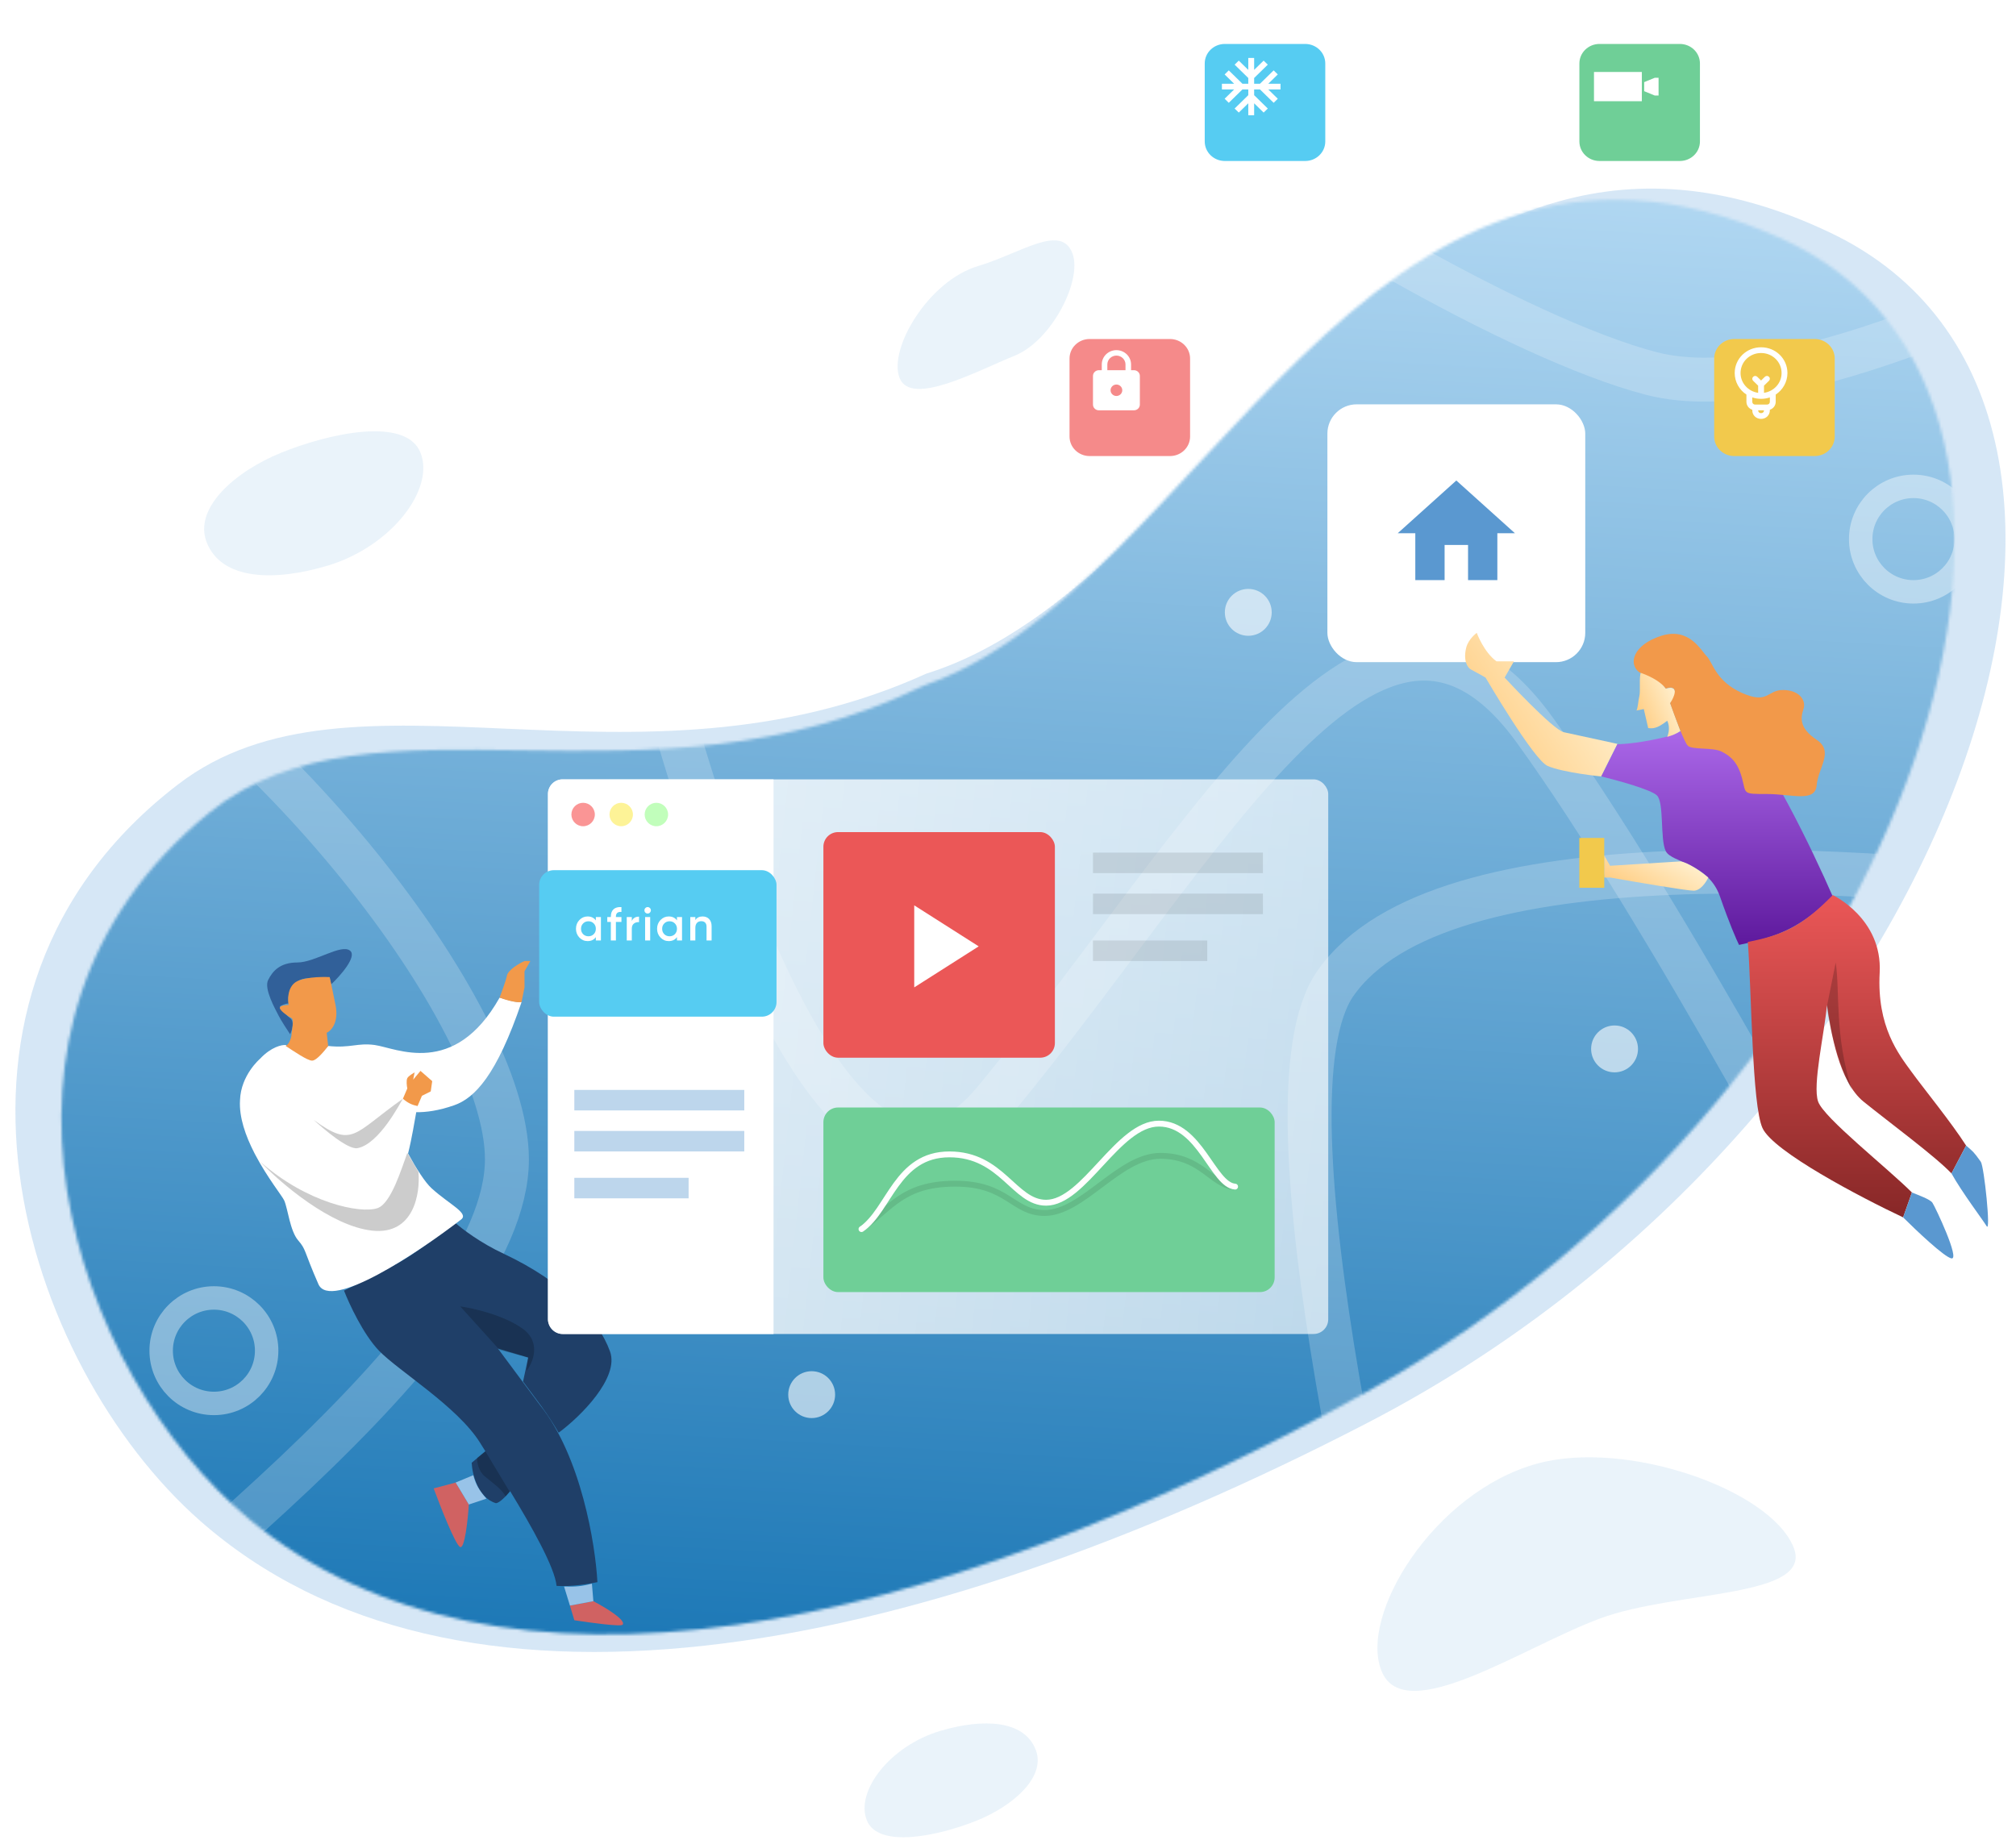 <svg width="688" height="628" viewBox="0 0 688 628" fill="none" xmlns="http://www.w3.org/2000/svg">
<path opacity="0.4" d="M624.607 79.41C479.832 10.518 415.969 198.909 316.138 229.906C216.394 275.253 120.215 222.176 60.828 267.674C-33.306 339.794 8.01 465.963 68.274 519.05C154.694 595.18 308.272 567.78 467.012 485.462C665.894 382.329 751.55 139.817 624.607 79.41Z" fill="#98C3E8"/>
<path opacity="0.2" d="M143.5 154.5C148.5 167 133.5 186.5 112 193C93.5 198.593 75.5 198 70.5 185C66.077 173.5 80 161 96 154.5C112 148 138.5 142 143.5 154.5Z" fill="#98C3E8"/>
<path opacity="0.2" d="M307 129C303.109 119.06 316.816 95.866 333.802 90.799C348.419 86.438 362.111 76.164 366 86.5C369.44 95.644 358.909 116.325 346.26 121.415C333.612 126.505 310.891 138.94 307 129Z" fill="#98C3E8"/>
<path opacity="0.2" d="M295.792 621.215C291.901 611.276 303.816 595.866 320.802 590.799C335.419 586.438 349.614 586.985 353.503 597.321C356.944 606.465 345.908 616.325 333.26 621.415C320.612 626.505 299.684 631.155 295.792 621.215Z" fill="#98C3E8"/>
<path opacity="0.2" d="M471.573 570.55C463.478 551.52 489.279 509.235 524.573 499.55C554.942 491.216 603.982 508.26 612.072 528.05C619.229 545.555 572.353 542.66 546.074 552.393C519.795 562.126 479.667 589.579 471.573 570.55Z" fill="#98C3E8"/>
<mask id="mask0_0_1548" style="mask-type:alpha" maskUnits="userSpaceOnUse" x="20" y="68" width="648" height="490">
<path d="M606.962 80.944C466.39 18.869 410.042 201.479 315.141 234.024C220.694 280.339 127.118 232.084 71.364 277.416C-17.012 349.272 25.861 469.217 85.006 518.486C169.824 589.139 316.342 558.544 466.39 475.093C654.38 370.539 730.22 135.374 606.962 80.944Z" fill="#98C3E8"/>
</mask>
<g mask="url(#mask0_0_1548)">
<rect x="-85.083" y="-12.598" width="805.162" height="681.485" fill="url(#paint0_linear_0_1548)"/>
<path d="M16.509 204.467C90.336 241.697 172.998 345.904 172.998 395.662C172.998 456.869 43.221 550.678 -16.304 603.893L491.655 636.705C473.566 555.726 427.894 375.7 455.688 335.716C491.655 283.974 637.207 296.594 718.816 306.059L740.902 75.742C701.148 92.359 612.177 140.105 563.589 127.485C518.615 115.803 432.34 65.436 395.742 33.465" stroke="white" stroke-opacity="0.2" stroke-width="15"/>
<path d="M206.441 147.677C226.634 252.844 281.531 445.637 339.583 375.469C412.149 287.76 469.57 174.179 523.837 249.269C567.25 309.34 631.107 427.843 657.61 479.585" stroke="white" stroke-opacity="0.2" stroke-width="15"/>
<path fill-rule="evenodd" clip-rule="evenodd" d="M434 209C434 213.418 430.418 217 426 217C421.582 217 418 213.418 418 209C418 204.582 421.582 201 426 201C430.418 201 434 204.582 434 209ZM103 382C107.418 382 111 378.418 111 374C111 369.582 107.418 366 103 366C98.582 366 95 369.582 95 374C95 378.418 98.582 382 103 382ZM277 484C281.418 484 285 480.418 285 476C285 471.582 281.418 468 277 468C272.582 468 269 471.582 269 476C269 480.418 272.582 484 277 484ZM551 366C555.418 366 559 362.418 559 358C559 353.582 555.418 350 551 350C546.582 350 543 353.582 543 358C543 362.418 546.582 366 551 366Z" fill="white" fill-opacity="0.6"/>
<circle cx="73" cy="461" r="18" stroke="white" stroke-opacity="0.4" stroke-width="8"/>
<circle cx="653" cy="184" r="18" stroke="white" stroke-opacity="0.4" stroke-width="8"/>
<circle cx="403" cy="417" r="18" stroke="white" stroke-opacity="0.4" stroke-width="8"/>
</g>
<g filter="url(#filter0_d_0_1548)">
<rect x="453" y="138" width="88" height="88" rx="10" fill="white"/>
</g>
<g clip-path="url(#clip0_0_1548)">
<path d="M493 198V186H501V198H511V182H517L497 164L477 182H483V198H493Z" fill="#5A98D0"/>
</g>
<g filter="url(#filter1_d_0_1548)">
<path d="M440.423 10H412.992C409.207 10 406.139 12.98 406.139 16.655V43.292C406.139 46.967 409.207 49.947 412.992 49.947H440.423C444.208 49.947 447.277 46.967 447.277 43.292V16.655C447.277 12.98 444.208 10 440.423 10Z" fill="#56CCF2"/>
</g>
<g clip-path="url(#clip1_0_1548)">
<path d="M437 28.577H432.83L436.07 25.409L434.66 24.021L430 28.577H428V26.622L432.66 22.066L431.24 20.687L428 23.855V19.777H426V23.855L422.76 20.687L421.34 22.066L426 26.622V28.577H424L419.34 24.021L417.93 25.409L421.17 28.577H417V30.533H421.17L417.93 33.701L419.34 35.089L424 30.533H426V32.488L421.34 37.045L422.76 38.423L426 35.255V39.333H428V35.255L431.24 38.423L432.66 37.045L428 32.488V30.533H430L434.66 35.089L436.07 33.701L432.83 30.533H437V28.577Z" fill="white"/>
</g>
<g filter="url(#filter2_d_0_1548)">
<path d="M614.284 110.708H586.854C583.069 110.708 580 113.688 580 117.364V144C580 147.676 583.069 150.655 586.854 150.655H614.284C618.07 150.655 621.138 147.676 621.138 144V117.364C621.138 113.688 618.07 110.708 614.284 110.708Z" fill="#F2C94C"/>
</g>
<path d="M610 127.33C610 122.441 606 118.53 601 118.53C596 118.53 592 122.441 592 127.33C592 130.361 593.6 133.099 596 134.663V137.108C596 138.379 596.8 139.454 598 139.845V140.041C598 141.703 599.3 142.974 601 142.974C602.7 142.974 604 141.703 604 140.041V139.845C605.2 139.454 606 138.379 606 137.108V134.663C608.4 133.099 610 130.361 610 127.33ZM594 127.33C594 123.517 597.1 120.486 601 120.486C604.9 120.486 608 123.517 608 127.33C608 130.752 605.4 133.588 602 134.077V131.632L603.7 129.97C604.1 129.579 604.1 128.992 603.7 128.601C603.3 128.21 602.7 128.21 602.3 128.601L601 129.872L599.7 128.601C599.3 128.21 598.7 128.21 598.3 128.601C597.9 128.992 597.9 129.579 598.3 129.97L600 131.632V134.077C596.6 133.588 594 130.752 594 127.33ZM601 141.019C600.4 141.019 600 140.628 600 140.041H602C602 140.628 601.6 141.019 601 141.019ZM604 137.108C604 137.694 603.6 138.085 603 138.085H599C598.4 138.085 598 137.694 598 137.108V135.641C598.9 135.934 599.9 136.13 601 136.13C602.1 136.13 603.1 135.934 604 135.641V137.108Z" fill="white"/>
<g filter="url(#filter3_d_0_1548)">
<path d="M394.284 110.708H366.854C363.069 110.708 360 113.688 360 117.364V144C360 147.676 363.069 150.655 366.854 150.655H394.284C398.07 150.655 401.138 147.676 401.138 144V117.364C401.138 113.688 398.07 110.708 394.284 110.708Z" fill="#F58A8A"/>
</g>
<path d="M387 126.352H386V124.397C386 121.698 383.76 119.508 381 119.508C378.24 119.508 376 121.698 376 124.397V126.352H375C373.9 126.352 373 127.232 373 128.308V138.085C373 139.161 373.9 140.041 375 140.041H387C388.1 140.041 389 139.161 389 138.085V128.308C389 127.232 388.1 126.352 387 126.352ZM381 135.152C379.9 135.152 379 134.272 379 133.197C379 132.121 379.9 131.241 381 131.241C382.1 131.241 383 132.121 383 133.197C383 134.272 382.1 135.152 381 135.152ZM384.1 126.352H377.9V124.397C377.9 122.725 379.29 121.366 381 121.366C382.71 121.366 384.1 122.725 384.1 124.397V126.352Z" fill="white"/>
<g filter="url(#filter4_d_0_1548)">
<path d="M568.284 10H540.854C537.069 10 534 12.98 534 16.655V43.292C534 46.967 537.069 49.947 540.854 49.947H568.284C572.07 49.947 575.138 46.967 575.138 43.292V16.655C575.138 12.98 572.07 10 568.284 10Z" fill="#6FCF97"/>
</g>
<path d="M560.311 24.565H543.979V34.545H560.311V24.565Z" fill="white"/>
<path d="M564.713 26.551L561.108 28.032V31.12L564.713 32.601H566.02V26.551H564.713Z" fill="white"/>
<path d="M500.39 221C499.274 225.364 500.787 227.88 501.978 228.5C504.34 229.73 506.977 231.27 506.977 231.27C506.977 231.27 523.406 259.414 528.168 261.429C533.724 263.778 546.422 265 546.422 265L551.978 253.889C551.978 253.889 539.279 251.111 533.724 249.921C529.98 249.118 513.486 231.27 513.486 231.27L516.66 225.714H510.708C506.343 222.54 503.977 216 503.977 216C503.977 216 501.153 218.02 500.39 221Z" fill="url(#paint1_linear_0_1548)"/>
<path d="M565.478 271.5C563.478 269.5 551.978 266.333 546.478 265L551.978 254C554.144 254 560.478 253.5 568.478 251.5C578.478 249 581.978 240 593.478 249.5C602.678 257.1 618.644 290.333 625.478 306C614.731 316.243 607.594 319.569 593.478 322.5C592.644 320.833 590.178 315.2 586.978 306C582.978 294.5 570.478 294.5 568.478 290.5C566.478 286.5 567.978 274 565.478 271.5Z" fill="url(#paint2_linear_0_1548)"/>
<path d="M601.478 385C597.878 377 597.811 339 596.478 321.5C608.671 319.103 615.111 316.016 625.478 305.5C625.478 305.5 642.478 313.5 641.478 332C640.478 350.5 647.998 359.841 652.478 366C656.478 371.5 665.978 383.167 670.978 391L665.978 400.5C660.478 394.667 644.378 382.8 635.978 376C627.578 369.2 624.811 352.167 623.478 343C622.644 352.667 618.478 370.4 620.478 376C622.478 381.6 643.978 398.5 652.478 407L649.478 415.5C634.978 408.667 605.078 393 601.478 385Z" fill="url(#paint3_linear_0_1548)"/>
<path d="M559.477 237.5C559.877 235.9 559.311 231.167 559.978 229.5C564.778 230.3 567.477 233.667 568.477 235C569.477 234.833 570.912 234.369 571.477 235.5C571.977 236.5 571.477 238.5 569.977 240L573.477 249.5C571.819 250.577 570.809 250.939 568.977 251.5C569.977 249 569.477 247 568.977 246C565.377 248.8 563.977 248.667 562.477 248.5L560.977 242L558.478 242.5C558.978 241.667 559.077 239.1 559.477 237.5Z" fill="url(#paint4_linear_0_1548)"/>
<path d="M568.477 235C566.477 232.2 561.644 230.167 559.477 229.5C555.477 226.5 557.477 220 566.977 217C576.477 214 580.477 222 582.477 224C584.477 226 585.477 232.5 594.477 236.5C603.477 240.5 602.977 235.5 608.477 235.5C613.977 235.5 616.477 239 615.477 242C614.477 245 613.977 248.5 619.977 252.5C625.977 256.5 620.477 262 619.977 268C619.477 274 611.477 271 602.977 271C594.477 271 595.977 271 594.477 265.5C592.977 260 590.477 258 587.477 256.5C584.477 255 577.477 256 575.977 254.5C574.777 253.3 571.477 244.333 569.977 240C570.644 239 571.877 236.7 571.477 235.5C571.077 234.3 569.31 234.667 568.477 235Z" fill="#F2994A"/>
<path d="M549.478 295.5L573.478 294C576.278 294.4 580.978 297.833 582.978 299.5C582.311 301 580.378 304 577.978 304C575.578 304 557.978 301 549.478 299.5H547.478V292L549.478 295.5Z" fill="url(#paint5_linear_0_1548)"/>
<path d="M547.478 303V286H538.978V303H547.478Z" fill="#F2C94C"/>
<path d="M665.978 429.5C663.578 429.1 653.811 419.833 649.478 415.5L652.478 407C654.478 407.833 658.678 409.3 659.478 410.5C660.478 412 668.978 430 665.978 429.5Z" fill="#5A98D0"/>
<path d="M677.978 418.5C676.778 416.5 669.478 406.833 665.978 400.5L670.978 391C673.311 393 673.478 393 675.978 396.5C677.14 398.127 679.478 421 677.978 418.5Z" fill="#5A98D0"/>
<path opacity="0.2" d="M626.478 328.5L623.478 343.5C623.978 349 626.978 362.5 631.978 372C625.978 353 627.978 338.833 626.478 328.5Z" fill="black"/>
<path d="M196 553L194.5 548L202.5 546.5C206.333 548.5 213.7 552.9 212.5 554.5C212.1 555.3 201.333 553.833 196 553Z" fill="#D06262"/>
<path d="M155.5 506L160 513.5C159.667 518.667 158.6 528.8 157 528C155.4 527.2 150.333 514.333 148 508L155.5 506Z" fill="#D06262"/>
<path d="M129.328 460.993C123.999 455.458 119.156 445.024 117.401 440.5C122.529 438.019 133.924 432.352 138.484 429.522C143.044 426.693 151.693 420.274 155.447 417.418C157.637 419.392 164.01 424.262 171.981 427.948C192.452 437.613 204.145 450.095 208.185 461.272C211.418 470.213 198.175 483.449 190.651 488.994C186.292 481.586 183.669 478.59 178.501 471.534L180.257 463.338L169.933 460.271C171.459 462.307 176.461 469.01 184.258 479.54C198.328 497.125 203.2 527.172 203.878 539.997C201.253 540.573 194.79 541.636 189.937 541.279C189.364 535.05 181.559 521.211 174.106 508.959C172.59 510.773 170.489 512.942 169.265 513.054C163.07 511.214 161.151 503.089 160.966 499.256L165.648 495.335C165.006 494.31 164.406 493.349 163.856 492.463C156.193 480.113 135.99 467.912 129.328 460.993Z" fill="#1F3F68"/>
<path d="M157.347 416.239C142.813 427.451 112.728 447.557 108.662 438.291C103.58 426.708 104.576 426.616 101.766 423.36C98.956 420.103 98.269 412.635 96.998 409.739C96.359 408.284 91.211 401.917 87.095 394.08C87.095 394.08 86.972 393.853 86.763 393.439C83.841 387.737 81.533 381.32 81.912 375.477C82.203 366.914 88.716 361.391 88.716 361.391C92.598 357.253 96.239 356.558 97.5 356.669L97.523 356.685C100.558 358.749 105.045 361.8 106.634 361.654C108.228 361.508 110.5 358.5 112 357C119.606 357.807 121.929 355.859 127.874 356.669C135.205 357.669 155 368 170.5 340.5C172.04 340.861 175.511 342.229 178 342C169.5 367 162 374.781 155 377.231C149.628 379.112 145.395 379.636 142.052 379.602C141.438 382.863 140.623 388.224 139.263 393.691C142.058 398.807 145.012 403.505 147.332 405.612C153.358 411.083 160.163 414.102 157.347 416.239Z" fill="white"/>
<path d="M157.062 445.89L170.477 460.723L180.258 463.338L179.674 467.911C181.919 465.027 184.797 458.101 178.346 453.472C171.895 448.844 161.469 446.489 157.062 445.89Z" fill="black" fill-opacity="0.2"/>
<path d="M165.625 495.313L173.923 509.111L172.567 510.742C171.342 508.344 168.126 506.129 165.408 503.869C163.233 502.061 162.777 498.922 162.821 497.579L165.625 495.313Z" fill="black" fill-opacity="0.2"/>
<path d="M127.067 420.028C112.87 418.522 95.604 403.675 88.746 396.439C104.604 410.546 123.032 414.374 128.87 412.331C133.54 410.696 137.12 398.527 139.001 393.5L142.799 400.003C143.471 407.306 141.265 421.534 127.067 420.028Z" fill="black" fill-opacity="0.2"/>
<path d="M121.967 391.877C118.82 392.452 110.674 385.551 107.019 382.206C120.474 392.014 120.5 387 137.5 375C136.762 376.072 129.5 390.5 121.967 391.877Z" fill="black" fill-opacity="0.2"/>
<path d="M142.5 377.5C140.787 377.156 139.296 376.576 137.5 375L139 371.5C138.833 370.667 138.6 368.8 139 368C139.4 367.2 141 366.333 141.5 366L141 368.5L143.5 365.5L147.5 369L147 372.5L144 374L142.5 377.5Z" fill="#F2994A"/>
<path d="M179 337L178 342C176.4 342.4 172.167 341.167 170.5 340.5C171 339 172.6 335 173 333C173.4 331 177.167 328.833 179 328H181L179 331.5V337Z" fill="#F2994A"/>
<path d="M95 346.5C95.8 348.1 98 351.5 99 353C99.666 351.667 100.6 348.7 99 347.5C97.4 346.3 96 344.333 95.5 343.5C96 343.167 97.3 342.5 98.5 342.5C97.7 336.5 101.833 334.333 104 334L112.5 333.5L113 336C116.166 333 121.9 326.5 119.5 324.5C116.5 322 107.5 328.5 101.5 328.5C95.5 328.5 93 331.5 91.5 334.5C90 337.5 94 344.5 95 346.5Z" fill="#316099"/>
<path d="M106.5 362C104.9 362 100.333 358.833 97.5 357C98.833 356.333 99.5 353.8 99.5 353C99.5 352 100.5 348 99.5 347.5C98.5 347 95.5 345 95.5 344C95.5 343.2 97.5 343 98.5 343C98.167 341.333 98.1 337.5 100.5 335.5C102.9 333.5 109.5 333.333 112.5 333.5C112.667 334.167 113.3 337 114.5 343C115.7 349 113 351.833 111.5 352.5L112 357C110.833 358.5 108.1 362 106.5 362Z" fill="#F2994A"/>
<path d="M202.5 546.5L202 540.5C198.469 541.446 196.371 541.613 192.5 541.5L194.5 548L202.5 546.5Z" fill="#98C3E8"/>
<path d="M160 513.5L166 511.5C163.322 508.423 162.421 506.668 161.5 503.5L155.5 506L160 513.5Z" fill="#98C3E8"/>
<rect opacity="0.8" x="187" y="266" width="266.284" height="189.301" rx="5" fill="url(#paint6_linear_0_1548)"/>
<path d="M187 271C187 268.239 189.239 266 192 266H263.983V455.301H192C189.239 455.301 187 453.063 187 450.301V271Z" fill="white"/>
<circle cx="199" cy="278" r="4" fill="#FA9595"/>
<circle cx="212" cy="278" r="4" fill="#FDF397"/>
<circle cx="224" cy="278" r="4" fill="#C1FEBB"/>
<path opacity="0.4" fill-rule="evenodd" clip-rule="evenodd" d="M196 372H254V379H196V372ZM196 386H254V393H196V386ZM235 402H196V409H235V402Z" fill="#5A98D0"/>
<path opacity="0.1" fill-rule="evenodd" clip-rule="evenodd" d="M373 291H431V298H373V291ZM373 305H431V312H373V305ZM412 321H373V328H412V321Z" fill="black"/>
<g filter="url(#filter5_d_0_1548)">
<rect x="179" y="292" width="81" height="50" rx="5" fill="#56CCF2"/>
</g>
<path d="M203.344 314.136C202.688 313.24 201.76 312.792 200.544 312.792C199.44 312.792 198.512 313.192 197.728 314.008C196.944 314.824 196.56 315.816 196.56 317C196.56 318.168 196.944 319.176 197.728 319.992C198.512 320.808 199.44 321.208 200.544 321.208C201.76 321.208 202.688 320.76 203.344 319.848V321H205.072V313H203.344V314.136ZM199.008 318.84C198.528 318.344 198.288 317.736 198.288 317C198.288 316.264 198.528 315.656 199.008 315.176C199.488 314.68 200.096 314.44 200.816 314.44C201.536 314.44 202.144 314.68 202.624 315.176C203.104 315.656 203.344 316.264 203.344 317C203.344 317.736 203.104 318.344 202.624 318.84C202.144 319.32 201.536 319.56 200.816 319.56C200.096 319.56 199.488 319.32 199.008 318.84ZM212.078 309.592C209.71 309.448 208.462 310.648 208.462 312.84V313H207.246V314.664H208.462V321H210.19V314.664H212.078V313H210.19V312.84C210.19 311.672 210.814 311.144 212.078 311.256V309.592ZM215.617 313H213.889V321H215.617V316.968C215.617 316.152 215.857 315.56 216.353 315.208C216.849 314.84 217.425 314.68 218.081 314.728V312.856C216.881 312.856 216.049 313.352 215.617 314.344V313ZM221.79 311.48C222.238 311.032 222.238 310.36 221.806 309.928C221.374 309.48 220.67 309.48 220.238 309.928C219.806 310.36 219.806 311.032 220.238 311.48C220.686 311.912 221.358 311.912 221.79 311.48ZM221.886 321V313H220.158V321H221.886ZM231.028 314.136C230.372 313.24 229.444 312.792 228.228 312.792C227.124 312.792 226.196 313.192 225.412 314.008C224.628 314.824 224.244 315.816 224.244 317C224.244 318.168 224.628 319.176 225.412 319.992C226.196 320.808 227.124 321.208 228.228 321.208C229.444 321.208 230.372 320.76 231.028 319.848V321H232.756V313H231.028V314.136ZM226.692 318.84C226.212 318.344 225.972 317.736 225.972 317C225.972 316.264 226.212 315.656 226.692 315.176C227.172 314.68 227.78 314.44 228.5 314.44C229.22 314.44 229.828 314.68 230.308 315.176C230.788 315.656 231.028 316.264 231.028 317C231.028 317.736 230.788 318.344 230.308 318.84C229.828 319.32 229.22 319.56 228.5 319.56C227.78 319.56 227.172 319.32 226.692 318.84ZM239.779 312.792C238.643 312.792 237.827 313.208 237.299 314.024V313H235.571V321H237.299V316.712C237.299 315.16 238.115 314.408 239.331 314.408C240.435 314.408 241.123 315.064 241.123 316.264V321H242.851V316.088C242.851 314.04 241.619 312.792 239.779 312.792Z" fill="white"/>
<rect x="281" y="284" width="79" height="77" rx="5" fill="#EB5757"/>
<g clip-path="url(#clip2_0_1548)">
<path d="M312 309V337L334 323L312 309Z" fill="white"/>
</g>
<g filter="url(#filter6_d_0_1548)">
<rect x="281" y="374" width="154" height="63" rx="5" fill="#6FCF97"/>
</g>
<path d="M294.5 419C304 412.5 308 404 326 404C344 404 345.58 414 356.5 414C369.5 414 382 394.5 396 394.5C410 394.5 413.5 404.5 421 405" stroke="black" stroke-opacity="0.1" stroke-width="2" stroke-linecap="round" stroke-linejoin="round"/>
<path d="M294 419.5C303.5 413 306 394 324 394C342 394 346.08 410.5 357 410.5C370 410.5 381.5 383.5 395.5 383.5C409.5 383.5 414 404.5 421.5 405" stroke="white" stroke-width="2" stroke-linecap="round" stroke-linejoin="round"/>
<defs>
<filter id="filter0_d_0_1548" x="403" y="88" width="188" height="188" filterUnits="userSpaceOnUse" color-interpolation-filters="sRGB">
<feFlood flood-opacity="0" result="BackgroundImageFix"/>
<feColorMatrix in="SourceAlpha" type="matrix" values="0 0 0 0 0 0 0 0 0 0 0 0 0 0 0 0 0 0 127 0" result="hardAlpha"/>
<feOffset/>
<feGaussianBlur stdDeviation="25"/>
<feColorMatrix type="matrix" values="0 0 0 0 0.063 0 0 0 0 0.439 0 0 0 0 0.694 0 0 0 0.25 0"/>
<feBlend mode="normal" in2="BackgroundImageFix" result="effect1_dropShadow_0_1548"/>
<feBlend mode="normal" in="SourceGraphic" in2="effect1_dropShadow_0_1548" result="shape"/>
</filter>
<filter id="filter1_d_0_1548" x="396.139" y="0" width="71.139" height="69.947" filterUnits="userSpaceOnUse" color-interpolation-filters="sRGB">
<feFlood flood-opacity="0" result="BackgroundImageFix"/>
<feColorMatrix in="SourceAlpha" type="matrix" values="0 0 0 0 0 0 0 0 0 0 0 0 0 0 0 0 0 0 127 0" result="hardAlpha"/>
<feOffset dx="5" dy="5"/>
<feGaussianBlur stdDeviation="7.5"/>
<feColorMatrix type="matrix" values="0 0 0 0 0 0 0 0 0 0 0 0 0 0 0 0 0 0 0.15 0"/>
<feBlend mode="normal" in2="BackgroundImageFix" result="effect1_dropShadow_0_1548"/>
<feBlend mode="normal" in="SourceGraphic" in2="effect1_dropShadow_0_1548" result="shape"/>
</filter>
<filter id="filter2_d_0_1548" x="570" y="100.708" width="71.139" height="69.947" filterUnits="userSpaceOnUse" color-interpolation-filters="sRGB">
<feFlood flood-opacity="0" result="BackgroundImageFix"/>
<feColorMatrix in="SourceAlpha" type="matrix" values="0 0 0 0 0 0 0 0 0 0 0 0 0 0 0 0 0 0 127 0" result="hardAlpha"/>
<feOffset dx="5" dy="5"/>
<feGaussianBlur stdDeviation="7.5"/>
<feColorMatrix type="matrix" values="0 0 0 0 0 0 0 0 0 0 0 0 0 0 0 0 0 0 0.15 0"/>
<feBlend mode="normal" in2="BackgroundImageFix" result="effect1_dropShadow_0_1548"/>
<feBlend mode="normal" in="SourceGraphic" in2="effect1_dropShadow_0_1548" result="shape"/>
</filter>
<filter id="filter3_d_0_1548" x="350" y="100.708" width="71.139" height="69.947" filterUnits="userSpaceOnUse" color-interpolation-filters="sRGB">
<feFlood flood-opacity="0" result="BackgroundImageFix"/>
<feColorMatrix in="SourceAlpha" type="matrix" values="0 0 0 0 0 0 0 0 0 0 0 0 0 0 0 0 0 0 127 0" result="hardAlpha"/>
<feOffset dx="5" dy="5"/>
<feGaussianBlur stdDeviation="7.5"/>
<feColorMatrix type="matrix" values="0 0 0 0 0 0 0 0 0 0 0 0 0 0 0 0 0 0 0.15 0"/>
<feBlend mode="normal" in2="BackgroundImageFix" result="effect1_dropShadow_0_1548"/>
<feBlend mode="normal" in="SourceGraphic" in2="effect1_dropShadow_0_1548" result="shape"/>
</filter>
<filter id="filter4_d_0_1548" x="524" y="0" width="71.139" height="69.947" filterUnits="userSpaceOnUse" color-interpolation-filters="sRGB">
<feFlood flood-opacity="0" result="BackgroundImageFix"/>
<feColorMatrix in="SourceAlpha" type="matrix" values="0 0 0 0 0 0 0 0 0 0 0 0 0 0 0 0 0 0 127 0" result="hardAlpha"/>
<feOffset dx="5" dy="5"/>
<feGaussianBlur stdDeviation="7.5"/>
<feColorMatrix type="matrix" values="0 0 0 0 0 0 0 0 0 0 0 0 0 0 0 0 0 0 0.15 0"/>
<feBlend mode="normal" in2="BackgroundImageFix" result="effect1_dropShadow_0_1548"/>
<feBlend mode="normal" in="SourceGraphic" in2="effect1_dropShadow_0_1548" result="shape"/>
</filter>
<filter id="filter5_d_0_1548" x="174" y="287" width="101" height="70" filterUnits="userSpaceOnUse" color-interpolation-filters="sRGB">
<feFlood flood-opacity="0" result="BackgroundImageFix"/>
<feColorMatrix in="SourceAlpha" type="matrix" values="0 0 0 0 0 0 0 0 0 0 0 0 0 0 0 0 0 0 127 0" result="hardAlpha"/>
<feOffset dx="5" dy="5"/>
<feGaussianBlur stdDeviation="5"/>
<feColorMatrix type="matrix" values="0 0 0 0 0.063 0 0 0 0 0.439 0 0 0 0 0.694 0 0 0 0.2 0"/>
<feBlend mode="normal" in2="BackgroundImageFix" result="effect1_dropShadow_0_1548"/>
<feBlend mode="normal" in="SourceGraphic" in2="effect1_dropShadow_0_1548" result="shape"/>
</filter>
<filter id="filter6_d_0_1548" x="271" y="368" width="174" height="83" filterUnits="userSpaceOnUse" color-interpolation-filters="sRGB">
<feFlood flood-opacity="0" result="BackgroundImageFix"/>
<feColorMatrix in="SourceAlpha" type="matrix" values="0 0 0 0 0 0 0 0 0 0 0 0 0 0 0 0 0 0 127 0" result="hardAlpha"/>
<feOffset dy="4"/>
<feGaussianBlur stdDeviation="5"/>
<feColorMatrix type="matrix" values="0 0 0 0 0.435 0 0 0 0 0.812 0 0 0 0 0.592 0 0 0 0.2 0"/>
<feBlend mode="normal" in2="BackgroundImageFix" result="effect1_dropShadow_0_1548"/>
<feBlend mode="normal" in="SourceGraphic" in2="effect1_dropShadow_0_1548" result="shape"/>
</filter>
<linearGradient id="paint0_linear_0_1548" x1="375.616" y1="-58.319" x2="337.792" y2="612.507" gradientUnits="userSpaceOnUse">
<stop stop-color="#D1ECFF"/>
<stop offset="1" stop-color="#1070B1"/>
</linearGradient>
<linearGradient id="paint1_linear_0_1548" x1="559.735" y1="228.576" x2="507.964" y2="262.395" gradientUnits="userSpaceOnUse">
<stop stop-color="#FFF8E1"/>
<stop offset="1" stop-color="#FFCC80"/>
</linearGradient>
<linearGradient id="paint2_linear_0_1548" x1="585.978" y1="245.241" x2="585.978" y2="322.5" gradientUnits="userSpaceOnUse">
<stop stop-color="#AF6CED"/>
<stop offset="1" stop-color="#5E199D"/>
</linearGradient>
<linearGradient id="paint3_linear_0_1548" x1="633.728" y1="305.5" x2="633.728" y2="415.5" gradientUnits="userSpaceOnUse">
<stop stop-color="#EB5757"/>
<stop offset="1" stop-color="#872727"/>
</linearGradient>
<linearGradient id="paint4_linear_0_1548" x1="575.716" y1="235.146" x2="557.595" y2="242.755" gradientUnits="userSpaceOnUse">
<stop stop-color="#FFF8E1"/>
<stop offset="1" stop-color="#FFCC80"/>
</linearGradient>
<linearGradient id="paint5_linear_0_1548" x1="588.276" y1="295.08" x2="576.596" y2="316.359" gradientUnits="userSpaceOnUse">
<stop stop-color="#FFF8E1"/>
<stop offset="1" stop-color="#FFCC80"/>
</linearGradient>
<linearGradient id="paint6_linear_0_1548" x1="193.393" y1="335.155" x2="498.893" y2="368.655" gradientUnits="userSpaceOnUse">
<stop offset="0.127" stop-color="white"/>
<stop offset="0.972" stop-color="white" stop-opacity="0.8"/>
</linearGradient>
<clipPath id="clip0_0_1548">
<rect width="48" height="48" fill="white" transform="translate(473 158)"/>
</clipPath>
<clipPath id="clip1_0_1548">
<rect width="24" height="23.466" fill="white" transform="translate(415 17.822)"/>
</clipPath>
<clipPath id="clip2_0_1548">
<rect width="48" height="48" fill="white" transform="translate(296 299)"/>
</clipPath>
</defs>
</svg>
